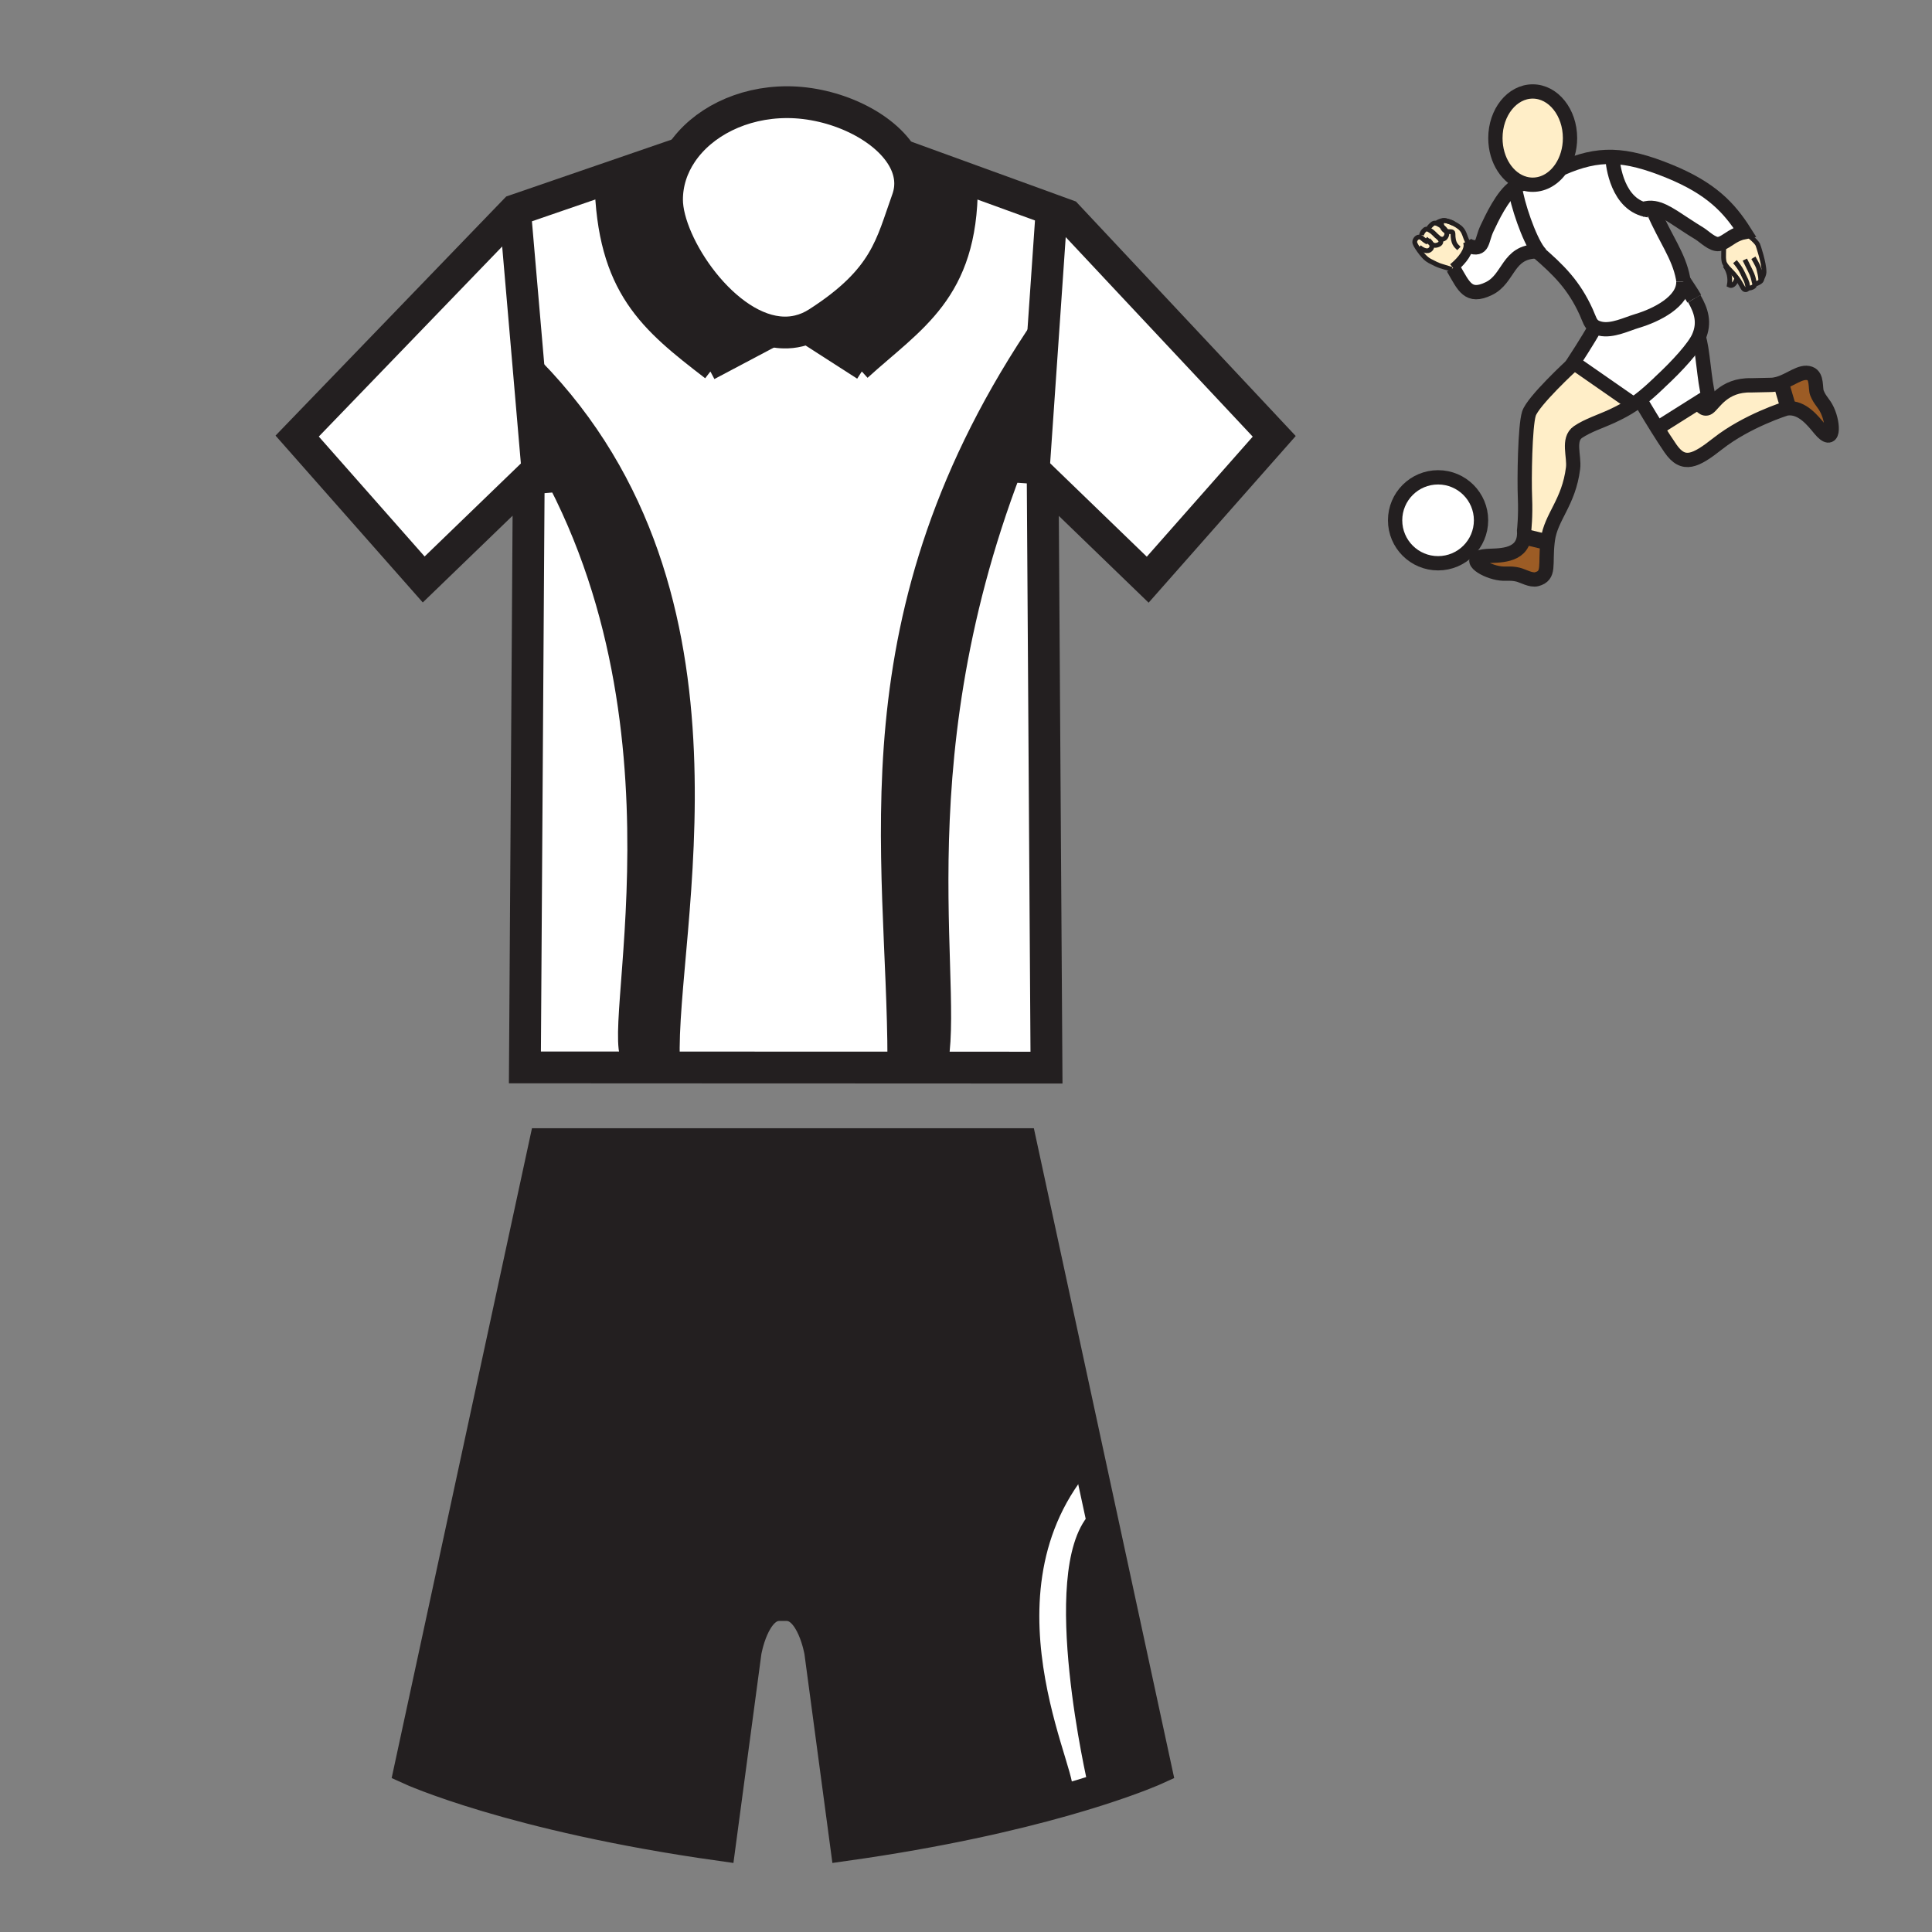 <?xml version="1.0" encoding="iso-8859-1"?>
<!-- Generator: Adobe Illustrator 12.0.1, SVG Export Plug-In . SVG Version: 6.00 Build 51448)  -->
<!DOCTYPE svg PUBLIC "-//W3C//DTD SVG 1.1//EN" "http://www.w3.org/Graphics/SVG/1.1/DTD/svg11.dtd">
<svg  version="1.1" id="Layer_1" xmlns="http://www.w3.org/2000/svg" xmlns:xlink="http://www.w3.org/1999/xlink" width="850.394" height="850.394"
	 viewBox="0 0 850.394 850.394" style="overflow:visible;enable-background:new 0 0 850.394 850.394;" xml:space="preserve">
<rect x="0" y="0" width="850.394" height="850.394" fill="#808080" stroke="none"/>
<g id="XMLID_6_">
	<g>
		<polygon style="fill:#FFFFFF;" points="469.636,94.715 560.87,192.055 505.175,255.156 458.95,210.48 454.779,210.19 
			456.812,180.713 459.478,142.057 462.906,92.264 		"/>
		<path style="fill:#231F20;" d="M484.976,668.23l23.833,110.38c0,0-8.621,3.945-25.972,9.46l-0.301-3.214
			c0,0-21.5-92.449,0-116.099L484.976,668.23z"/>
		<path style="fill:#FFFFFF;" d="M484.976,668.23l-2.439,0.527c-21.5,23.649,0,116.099,0,116.099l0.301,3.214
			c-4.332,1.376-9.213,2.849-14.642,4.396l-0.709-3.311c8.32,0-40.85-83.85,8.6-144.049l3.72-0.806L484.976,668.23z"/>
		<path style="fill:#231F20;" d="M458.982,547.875l20.823,96.427l-3.72,0.806c-49.449,60.199-0.279,144.049-8.6,144.049l0.709,3.311
			c-22.488,6.364-54.394,13.781-95.803,19.619l-11.373-85.011c0,0-3.408-20.597-14.771-20.597h-3.279
			c-11.363,0-14.771,20.597-14.771,20.597l-11.373,85.011c-91.406-12.879-136.405-33.476-136.405-33.476l49.708-230.219
			l226.607-0.032L458.982,547.875z"/>
		<path style="fill:#FFFFFF;" d="M462.906,92.264l-3.429,49.793l-0.592-0.043c-88.148,128.999-64.499,234.347-64.499,324.646v3.235
			l-98.898-0.032v-3.203c-2.15-55.899,38.699-204.248-60.199-305.296l-2.645,0.226l-5.956-69.025l38.743-13.33
			c0.957,48.041,20.027,63.328,47.256,84.279l32.411-17.157c2.15,0.043,4.311-0.172,6.461-0.699l27.777,17.855
			c23.65-21.5,47.3-34.163,47.3-81.699l0.881-2.419L462.906,92.264z"/>
		<path style="fill:#FFFFFF;" d="M454.779,210.19l4.171,0.29l1.678,259.448l-46.891-0.021v-3.246
			c6.45-40.85-19.35-146.198,43-285.947h0.075L454.779,210.19z"/>
		<path style="fill:#231F20;" d="M459.478,142.057l-2.666,38.656h-0.075c-62.35,139.749-36.55,245.097-43,285.947v3.246
			l-19.35-0.011v-3.235c0-90.299-23.649-195.647,64.499-324.646L459.478,142.057z"/>
		<polygon style="fill:#231F20;" points="458.982,547.875 456.736,548.359 230.129,548.392 239.804,503.597 449.415,503.597 		"/>
		<path style="fill:#231F20;" d="M427.518,79.396l-0.881,2.419c0,47.536-23.65,60.199-47.3,81.699l-27.777-17.855
			c2.838-0.667,5.665-1.86,8.428-3.644c30.1-19.35,32.25-34.4,39.366-54.125c2.322-6.429,1.333-12.728-1.957-18.425l1.29-0.548
			L427.518,79.396z"/>
		<path style="fill:#FFFFFF;" d="M300.046,67.324c8.976-13.308,26.391-22.349,46.418-22.349c20.78,0,42.838,10.438,50.933,24.488
			c3.29,5.697,4.278,11.997,1.957,18.425c-7.117,19.726-9.267,34.775-39.366,54.125c-2.763,1.784-5.59,2.978-8.428,3.644
			l-2.322-1.494l-4.139,2.193c-25.95-0.441-51.502-38.592-51.502-58.468C293.596,80.439,295.929,73.43,300.046,67.324z"/>
		<path style="fill:#231F20;" d="M345.099,146.357l-32.411,17.157c-27.229-20.951-46.3-36.238-47.256-84.279l34.614-11.911
			c-4.117,6.106-6.45,13.115-6.45,20.565C293.596,107.765,319.148,145.916,345.099,146.357z"/>
		<path style="fill:#231F20;" d="M295.488,466.66v3.203l-17.2-0.011v-3.192c-12.76-6.386,31.304-149.574-42.741-271.294
			l-2.902-33.776l2.645-0.226C334.188,262.413,293.338,410.761,295.488,466.66z"/>
		<path style="fill:#FFFFFF;" d="M236.815,210.039l-1.269-14.673c74.045,121.721,29.981,264.909,42.741,271.294v3.192l-47.246-0.021
			l1.688-259.437L236.815,210.039z"/>
		<polygon style="fill:#FFFFFF;" points="235.547,195.366 236.815,210.039 232.73,210.394 186.495,255.06 130.8,191.947 
			226.689,92.564 232.645,161.589 		"/>
	</g>
	<g>
		<path style="fill:none;stroke:#231F20;stroke-width:14;" d="M397.397,69.463c3.29,5.697,4.278,11.997,1.957,18.425
			c-7.117,19.726-9.267,34.775-39.366,54.125c-2.763,1.784-5.59,2.978-8.428,3.644c-2.15,0.527-4.311,0.742-6.461,0.699
			c-25.95-0.441-51.502-38.592-51.502-58.468c0-7.45,2.333-14.459,6.45-20.565c8.976-13.308,26.391-22.349,46.418-22.349
			C367.244,44.975,389.302,55.413,397.397,69.463z"/>
		<polyline style="fill:none;stroke:#231F20;stroke-width:14;" points="398.687,68.915 427.518,79.396 462.906,92.264 
			469.636,94.715 560.87,192.055 505.175,255.156 458.95,210.48 460.628,469.928 413.737,469.906 394.387,469.896 295.488,469.863 
			278.288,469.853 231.042,469.831 232.73,210.394 186.495,255.06 130.8,191.947 226.689,92.564 265.432,79.235 300.046,67.324 
			300.057,67.324 		"/>
		<path style="fill:none;stroke:#231F20;stroke-width:14;" d="M230.129,548.392l9.675-44.795h209.611l9.567,44.278l20.823,96.427
			l5.17,23.929l23.833,110.38c0,0-8.621,3.945-25.972,9.46c-4.332,1.376-9.213,2.849-14.642,4.396
			c-22.488,6.364-54.394,13.781-95.803,19.619l-11.373-85.011c0,0-3.408-20.597-14.771-20.597h-3.279
			c-11.363,0-14.771,20.597-14.771,20.597l-11.373,85.011c-91.406-12.879-136.405-33.476-136.405-33.476L230.129,548.392z"/>
		<polyline style="fill:none;stroke:#231F20;stroke-width:14;" points="228.592,548.392 230.129,548.392 456.736,548.359 		"/>
		<path style="fill:none;stroke:#231F20;stroke-width:7.525;" d="M265.389,75.365c0,1.312,0.011,2.602,0.043,3.87
			c0.957,48.041,20.027,63.328,47.256,84.279"/>
		<path style="fill:none;stroke:#231F20;stroke-width:7.525;" d="M426.637,81.815c0,47.536-23.65,60.199-47.3,81.699"/>
		<polyline style="fill:none;stroke:#231F20;stroke-width:7.525;" points="312.688,163.514 345.099,146.357 349.237,144.164 		"/>
		<polyline style="fill:none;stroke:#231F20;stroke-width:7.525;" points="379.337,163.514 351.56,145.658 349.237,144.164 		"/>
		<polyline style="fill:none;stroke:#231F20;stroke-width:14;" points="226.689,92.564 232.645,161.589 235.547,195.366 
			236.815,210.039 237.439,217.263 		"/>
		<polyline style="fill:none;stroke:#231F20;stroke-width:14;" points="463.187,88.265 462.906,92.264 459.478,142.057 
			456.812,180.713 454.779,210.19 454.586,212.963 		"/>
		<path style="fill:none;stroke:#231F20;stroke-width:7.525;" d="M235.289,161.364c98.898,101.049,58.049,249.397,60.199,305.296"
			/>
		<path style="fill:none;stroke:#231F20;stroke-width:7.525;" d="M458.886,142.014c-88.148,128.999-64.499,234.347-64.499,324.646"
			/>
		<path style="fill:none;stroke:#231F20;stroke-width:7.525;" d="M233.139,191.463c0.817,1.301,1.624,2.602,2.408,3.902
			c74.045,121.721,29.981,264.909,42.741,271.294"/>
		<path style="fill:none;stroke:#231F20;stroke-width:7.525;" d="M456.736,180.713c-62.35,139.749-36.55,245.097-43,285.947"/>
		<path style="fill:none;stroke:#231F20;stroke-width:7.525;" d="M476.086,645.107c-49.449,60.199-0.279,144.049-8.6,144.049"/>
		<path style="fill:none;stroke:#231F20;stroke-width:7.525;" d="M482.536,668.758c-21.5,23.649,0,116.099,0,116.099"/>
	</g>
</g>
<rect style="fill:none;" width="850.394" height="850.394"/>
<g id="XMLID_15_">
	<g>
		<path style="fill:#9C5C25;" d="M786.88,178.528l-2.778-9.369l-1.76-0.147c5.626-1.451,10.239-6.108,14.333-4.604
			c3.297,1.217,2.254,6.543,3.085,8.587c1.408,3.483,3.023,4.268,4.573,7.619c2.907,6.273,3.021,15.927-3.327,8.23
			c-3.063-3.714-7.727-9.675-14.057-9.112L786.88,178.528z"/>
		<path style="fill:#FFEEC8;" d="M786.88,178.528l0.069,1.205c-0.282,0.027-0.566,0.066-0.857,0.117c0,0-17.136,5.32-30.015,15.441
			c-9.717,7.634-15.094,10.41-20.818,2.08c-1.838-2.673-3.864-5.82-5.768-8.866l18.173-11.449c0.633,1.13,2.332,3.68,4.25,2.445
			c2.428-1.562,6.591-10.232,18.91-9.891l8.395-0.183c1.076,0,2.116-0.156,3.123-0.417l1.76,0.147L786.88,178.528z"/>
		<path style="fill:#FFEEC8;" d="M775.467,122.722c-0.013,0.384-0.153,0.929-0.762,1.31c-0.887,0.537-1.885,1.211-2.374,0.588
			c0.048,0.317,0.09,1.082-0.461,1.507c-0.701,0.545-1.819,0.755-2.404,0.674l-0.135-0.036c-0.162,0.683-1.013,0.98-1.648,0.53
			c-0.603-0.419-1.214-2.311-3.198-4.981c-0.354-0.479-0.752-0.98-1.205-1.504c-1.268-1.466-2.706-2.74-3.603-4.001
			c-0.407-0.572-0.704-1.142-0.818-1.727c-0.474-2.389,0.1-4.277-0.255-8.38c2.413-1.25,4.88-3.692,9.328-4.585
			c1.492,1.336,4.858,3.818,5.764,5.539c0.188,0.363,2.826,8.186,2.767,12.16C776.449,120.624,775.889,122.018,775.467,122.722z"/>
		<path style="fill:#FFFFFF;" d="M758.604,106.702c-0.677,0.348-1.349,0.603-2.059,0.705c-2.767,0.396-6.388-3.324-8.482-4.595
			c-9.162-5.545-14.687-10.353-19.959-11.204c-1.612-0.264-3.204-0.153-4.867,0.423c-12.562-3.899-13.484-22.354-13.484-22.354
			l0.015-0.605c7.241,0.201,15.037,2.248,24.991,6.315c18.403,7.52,26.394,16.02,33.174,26.729
			C763.483,103.009,761.017,105.452,758.604,106.702z"/>
		<path style="fill:#FFEEC8;" d="M759.677,116.809c0.896,1.262,2.335,2.536,3.603,4.001c0.453,0.524,0.852,1.025,1.205,1.504
			c-0.306,1.63-1.579,4.041-3.3,3.18c0.575-3.009-0.072-5.988-1.811-8.47L759.677,116.809z"/>
		<path style="fill:#FFFFFF;" d="M747.664,177.057l-18.173,11.449c-4.025-6.438-7.502-12.406-7.502-12.406l-0.152-0.198
			c2.512-1.924,5.191-4.268,8.389-7.331l0.531-0.528c7.469-6.896,14.899-15.091,16.935-19.635c1.807,4.868,2.425,19.392,4.31,25.917
			L747.664,177.057z"/>
		<path style="fill:#FFFFFF;" d="M745.743,131.45c3.045,5.272,4.795,10.583,1.948,16.958c-2.035,4.544-9.466,12.738-16.935,19.635
			l-0.531,0.528c-3.197,3.063-5.877,5.407-8.389,7.331c-0.989,0.755-1.951,1.448-2.91,2.092l-0.153-0.228l-26.062-18.121
			l-0.135-0.096c0,0,6.66-10.211,9.382-15.223l0.252-0.428c0.572,0.309,1.273,0.563,2.148,0.764
			c5.29,1.205,11.63-2.017,16.329-3.417c8.216-2.449,20.498-8.473,20.268-17.279C742.607,126.52,744.319,128.98,745.743,131.45z"/>
		<path style="fill:#FFEEC8;" d="M718.773,177.767l0.153,0.228c-2.953,1.99-5.863,3.531-9.349,5.152
			c-4.754,2.218-10.838,4.151-15.011,7.017c-4.685,3.225-1.517,10.706-2.164,15.885c-1.909,15.268-9.717,21.337-11.104,31.576
			c-0.045,0.335-0.087,0.663-0.123,0.986l-0.479-0.051l-8.674-2.083l-1.232-0.159c0.114-0.849,0.139-1.79,0.066-2.827
			c0,0,0.729-6.105,0.381-14.432c-0.348-8.33,0-31.402,1.735-36.956c1.732-5.551,19.083-21.515,19.083-21.515l0.656-0.944
			L718.773,177.767z"/>
		<path style="fill:#FFEEC8;" d="M691.063,60.79c0,4.975-1.417,9.537-3.776,13.092c-3.012,4.538-7.559,7.43-12.646,7.43
			c-1.208,0-2.386-0.165-3.521-0.474c-7.379-2.014-12.903-10.227-12.903-20.048c0-11.339,7.353-20.531,16.425-20.531
			C683.712,40.259,691.063,49.451,691.063,60.79z"/>
		<path style="fill:#9C5C25;" d="M680.696,238.56l0.479,0.051c-1.166,10.02,1.19,14.729-4.763,16.326
			c-2.521,0.677-6.108-1.499-8.251-2.008c-3.654-0.878-5.233-0.021-8.863-0.71c-6.789-1.277-14.717-6.798-4.757-7.487
			c4.577-0.318,15.085,0.474,16.248-8.413l1.232,0.159L680.696,238.56z"/>
		<path style="fill:#FFFFFF;" d="M698.188,137.358c-5.425-11.935-12.104-18.499-21.628-26.718c0.141-0.003,0.281-0.003,0.425-0.003
			l0.111-0.084c-4.07-5.479-9.265-20.57-10.313-28.306c1.396-0.935,2.841-1.436,4.304-1.289l0.033-0.12
			c1.136,0.309,2.313,0.474,3.521,0.474c5.087,0,9.634-2.892,12.646-7.43l0.258,0.174c7.973-3.468,14.807-5.194,22.222-4.984
			l-0.015,0.605c0,0,0.923,18.454,13.484,22.354c1.663-0.576,3.255-0.687,4.867-0.423l-0.216,1.559
			c5.186,12.046,11.003,19.303,12.9,29.224c0.103,0.533,0.156,1.058,0.168,1.573v0.003c0.23,8.806-12.052,14.831-20.268,17.279
			c-4.699,1.4-11.039,4.622-16.329,3.417c-0.875-0.201-1.576-0.456-2.148-0.764C699.96,142.675,699.647,140.571,698.188,137.358z"/>
		<path style="fill:#FFFFFF;" d="M676.985,110.637c-0.144,0-0.284,0-0.425,0.003c-13.17,0.126-12.193,12.031-21.239,16.395
			c-9.088,4.388-11.029-1.088-15.388-8.539c-0.104-0.18-0.213-0.363-0.32-0.545h0.003c2.454-1.963,6.453-6.013,6.701-9.597
			l0.492,0.006c6.294,2.116,5.125-2.362,7.706-7.787c1.975-4.154,6.737-14.632,12.268-18.325
			c1.049,7.736,6.243,22.827,10.313,28.306L676.985,110.637z"/>
		<path style="fill:#FFFFFF;" d="M632.986,210.104c10.442,0,18.909,8.47,18.909,18.913c0,10.446-8.467,18.913-18.909,18.913
			c-10.445,0-18.913-8.467-18.913-18.913C614.073,218.574,622.541,210.104,632.986,210.104z"/>
		<path style="fill:#FFEEC8;" d="M632.563,98.415l0.006-0.015c0.479,0.213,1.352,0.677,2.185,1.319
			c0.246,0.716,0.647,1.313,1.224,1.744c0.188,0.141,0.393,0.243,0.6,0.315c0.303,0.642,0.383,1.334,0.077,2.047
			c-0.898,2.092-2.641,1.42-3.152,1.052c-0.004-0.006-0.007-0.009-0.01-0.006c-0.122-0.129-0.255-0.24-0.39-0.336
			c-1.253-0.899-2.248-2.418-3.647-3.102c-0.242-0.117-0.404-0.252-0.497-0.396c-0.444-0.681,0.635-1.609,1.48-2.377
			C631.361,97.842,632.351,98.3,632.563,98.415z"/>
		<path style="fill:#FFEEC8;" d="M628.479,106.66c-2.683-1.483-2.548-2.308-3.819-2.326c-0.006,0-0.015,0-0.021,0l1.055-0.842
			c0.103-0.668,0.695-1.822,1.529-2.413c0.603-0.438,1.369-0.201,1.735-0.042c0.093,0.144,0.255,0.279,0.497,0.396
			c1.399,0.684,2.395,2.203,3.647,3.102c0.135,0.096,0.268,0.207,0.39,0.336c0.003-0.003,0.006,0,0.01,0.006
			c0.809,0.818,1.229,2.146-0.399,2.817c-1.357,0.555-2.182,0.33-3.042-0.321c-0.288-0.219-0.581-0.485-0.896-0.785L628.479,106.66z
			"/>
		<path style="fill:#FFEEC8;" d="M639.014,118.55c-5.035-1.606-5.026-1.235-9.66-3.674c-1.931-1.019-3.411-2.896-4.652-4.619
			c-0.248-0.348-0.59-0.836-0.917-1.357l0.875-0.177c0.684,0.701,3.033,2.32,4.557,1.357c0.956-0.596,1.31-1.615,0.845-2.707
			c0.86,0.65,1.685,0.875,3.042,0.321c1.628-0.671,1.208-1.999,0.399-2.817c0.512,0.369,2.254,1.04,3.152-1.052
			c0.306-0.713,0.226-1.406-0.077-2.047c-0.372-0.785-1.082-1.49-1.823-2.059c-0.203-0.593-0.299-1.265-0.299-1.993
			c0-0.674,1.246-0.695,2.571-0.419c0,0,0,0,0.003,0c3.824,1.226,5.599,2.847,5.91,3.153c1.732,1.688,1.811,3.747,3.033,6.027
			l0.072-0.027c0.24,0.605,0.317,1.244,0.272,1.895c-0.248,3.584-4.247,7.634-6.701,9.597h-0.003
			c0.107,0.183,0.216,0.366,0.32,0.545l-0.917,0.054H639.014z"/>
		<path style="fill:#FFEEC8;" d="M623.784,108.899c-0.423-0.668-0.83-1.388-1.004-1.918c-0.342-1.031,0.636-2.646,1.858-2.646
			c0.006,0,0.015,0,0.021,0c1.271,0.018,1.137,0.842,3.819,2.326l0.686-0.072c0.315,0.3,0.608,0.566,0.896,0.785
			c0.465,1.091,0.111,2.11-0.845,2.707c-1.523,0.962-3.873-0.656-4.557-1.357L623.784,108.899z"/>
	</g>
	<g>
		<path style="fill:none;stroke:#231F20;stroke-width:6.294;" d="M671.12,80.838c-7.379-2.014-12.903-10.227-12.903-20.048
			c0-11.339,7.353-20.531,16.425-20.531c9.07,0,16.422,9.192,16.422,20.531c0,4.975-1.417,9.537-3.776,13.092
			c-3.012,4.538-7.559,7.43-12.646,7.43C673.434,81.312,672.256,81.147,671.12,80.838z"/>
		<path style="fill:none;stroke:#231F20;stroke-width:6.294;" d="M671.087,80.958c-1.463-0.147-2.907,0.354-4.304,1.289
			c-5.53,3.693-10.293,14.171-12.268,18.325c-2.581,5.425-1.412,9.903-7.706,7.787"/>
		<path style="fill:none;stroke:#231F20;stroke-width:6.294;" d="M639.613,117.951c0.107,0.183,0.216,0.366,0.32,0.545
			c4.358,7.451,6.3,12.927,15.388,8.539c9.046-4.364,8.069-16.269,21.239-16.395c0.141-0.003,0.281-0.003,0.425-0.003"/>
		<path style="fill:none;stroke:#231F20;stroke-width:6.294;" d="M740.956,123.963c-0.012-0.516-0.065-1.04-0.168-1.573
			c-1.897-9.921-7.715-17.177-12.9-29.224"/>
		<path style="fill:none;stroke:#231F20;stroke-width:6.294;" d="M675.07,109.36c0.504,0.432,1.001,0.857,1.49,1.28
			c9.524,8.219,16.203,14.783,21.628,26.718c1.459,3.213,1.771,5.317,4.022,6.54c0.572,0.309,1.273,0.563,2.148,0.764
			c5.29,1.205,11.63-2.017,16.329-3.417c8.216-2.449,20.498-8.473,20.268-17.279"/>
		<path style="fill:none;stroke:#231F20;stroke-width:6.294;" d="M687.545,74.056c7.973-3.468,14.807-5.194,22.222-4.984
			c7.241,0.201,15.037,2.248,24.991,6.315c18.403,7.52,26.394,16.02,33.174,26.729c-4.448,0.893-6.915,3.336-9.328,4.585
			c-0.677,0.348-1.349,0.603-2.059,0.705c-2.767,0.396-6.388-3.324-8.482-4.595c-9.162-5.545-14.687-10.353-19.959-11.204
			c-1.612-0.264-3.204-0.153-4.867,0.423c-0.44,0.15-0.887,0.333-1.34,0.551"/>
		<line style="fill:none;stroke:#231F20;stroke-width:6.94;" x1="740.956" y1="123.963" x2="740.95" y2="123.957"/>
		<line style="fill:none;stroke:#231F20;stroke-width:6.294;" x1="740.956" y1="123.966" x2="740.956" y2="123.963"/>
		<path style="fill:none;stroke:#231F20;stroke-width:6.94;" d="M745.743,131.45c-1.424-2.47-3.136-4.931-4.787-7.484"/>
		<path style="fill:none;stroke:#231F20;stroke-width:6.294;" d="M692.056,160.589c0,0-17.351,15.963-19.083,21.515
			c-1.735,5.554-2.083,28.626-1.735,36.956c0.348,8.326-0.381,14.432-0.381,14.432c0.072,1.037,0.048,1.978-0.066,2.827
			c-1.163,8.887-11.671,8.095-16.248,8.413c-9.96,0.689-2.032,6.21,4.757,7.487c3.63,0.689,5.209-0.168,8.863,0.71
			c2.143,0.51,5.73,2.686,8.251,2.008c5.953-1.598,3.597-6.306,4.763-16.326c0.036-0.323,0.078-0.65,0.123-0.986
			c1.388-10.239,9.195-16.308,11.104-31.576c0.647-5.179-2.521-12.66,2.164-15.885c4.173-2.866,10.257-4.799,15.011-7.017
			c3.485-1.622,6.396-3.162,9.349-5.152c0.959-0.645,1.921-1.337,2.91-2.092c2.512-1.924,5.191-4.268,8.389-7.331l0.531-0.528
			c7.469-6.896,14.899-15.091,16.935-19.635c2.847-6.375,1.097-11.687-1.948-16.958"/>
		<path style="fill:none;stroke:#231F20;stroke-width:6.294;" d="M747.691,148.409c1.807,4.868,2.425,19.392,4.31,25.917
			l-4.337,2.731l-18.173,11.449l-0.306,0.192"/>
		<path style="fill:none;stroke:#231F20;stroke-width:6.294;" d="M666.727,81.822c0.018,0.138,0.035,0.282,0.057,0.425
			c1.049,7.736,6.243,22.827,10.313,28.306c0.591,0.794,1.154,1.388,1.682,1.727"/>
		<path style="fill:none;stroke:#231F20;stroke-width:2.098;" d="M633.492,104.871c-0.015-0.012-0.029-0.021-0.042-0.033"/>
		<path style="fill:none;stroke:#231F20;stroke-width:2.098;" d="M637.026,97.306c-0.246-0.081-0.504-0.159-0.768-0.234
			c-1.388-0.393-4.406,1.016-3.692,1.325l0.003,0.003c0.479,0.213,1.352,0.677,2.185,1.319c0.741,0.569,1.451,1.274,1.823,2.059
			c0.303,0.642,0.383,1.334,0.077,2.047c-0.898,2.092-2.641,1.42-3.152,1.052"/>
		<path style="fill:none;stroke:#231F20;stroke-width:2.098;" d="M645.973,106.486c-1.223-2.281-1.301-4.34-3.033-6.027
			c-0.312-0.306-2.086-1.927-5.91-3.153"/>
		<path style="fill:none;stroke:#231F20;stroke-width:2.098;" d="M632.605,98.438c0,0-0.015-0.009-0.042-0.024
			c-0.213-0.114-1.202-0.573-2.125,0.246c-0.846,0.768-1.925,1.696-1.48,2.377c0.093,0.144,0.255,0.279,0.497,0.396
			c1.399,0.684,2.395,2.203,3.647,3.102c0.135,0.096,0.268,0.207,0.39,0.336c0.003-0.003,0.006,0,0.01,0.006
			c0.809,0.818,1.229,2.146-0.399,2.817c-1.357,0.555-2.182,0.33-3.042-0.321c-0.288-0.219-0.581-0.485-0.896-0.785
			c-0.47-0.447-0.991-0.965-1.639-1.52"/>
		<path style="fill:none;stroke:#231F20;stroke-width:2.098;" d="M629.167,101.139c0,0-0.077-0.045-0.209-0.102
			c-0.366-0.159-1.133-0.396-1.735,0.042c-0.834,0.59-1.427,1.744-1.529,2.413"/>
		<path style="fill:none;stroke:#231F20;stroke-width:2.098;" d="M639.014,118.55c-5.035-1.606-5.026-1.235-9.66-3.674
			c-1.931-1.019-3.411-2.896-4.652-4.619c-0.248-0.348-0.59-0.836-0.917-1.357c-0.423-0.668-0.83-1.388-1.004-1.918
			c-0.342-1.031,0.636-2.646,1.858-2.646c0.006,0,0.015,0,0.021,0c1.271,0.018,1.137,0.842,3.819,2.326"/>
		<path style="fill:none;stroke:#231F20;stroke-width:2.098;" d="M628.685,105.698c0.689,0.545,1.14,1.121,1.376,1.675
			c0.465,1.091,0.111,2.11-0.845,2.707c-1.523,0.962-3.873-0.656-4.557-1.357"/>
		<path style="fill:none;stroke:#231F20;stroke-width:2.098;stroke-miterlimit:10;" d="M767.932,102.116
			c1.492,1.336,4.858,3.818,5.764,5.539c0.188,0.363,2.826,8.186,2.767,12.16c-0.013,0.809-0.573,2.203-0.995,2.907
			c-0.231,0.393-0.423,0.572-0.453,0.333c-0.099-0.758,0.103-0.938-0.905-4.969c-0.3-1.22-2.331-4.631-2.331-4.631"/>
		<path style="fill:none;stroke:#231F20;stroke-width:2.098;stroke-miterlimit:10;" d="M775.425,122.27
			c0,0,0.051,0.186,0.042,0.453c-0.013,0.384-0.153,0.929-0.762,1.31c-0.887,0.537-1.885,1.211-2.374,0.588
			c-0.084-0.111-0.152-0.261-0.203-0.459c-0.372-1.507-0.39-2.437-1.832-5.287c-0.908-1.786-2.286-4.609-2.286-4.609"/>
		<path style="fill:none;stroke:#231F20;stroke-width:2.098;stroke-miterlimit:10;" d="M772.308,124.476
			c0,0,0.012,0.054,0.023,0.144c0.048,0.317,0.09,1.082-0.461,1.507c-0.701,0.545-1.819,0.755-2.404,0.674"/>
		<path style="fill:none;stroke:#231F20;stroke-width:2.098;stroke-miterlimit:10;" d="M758.532,105.929
			c0.029,0.267,0.054,0.524,0.071,0.773c0.354,4.104-0.219,5.992,0.255,8.38c0.114,0.584,0.411,1.154,0.818,1.727
			c0.896,1.262,2.335,2.536,3.603,4.001c0.453,0.524,0.852,1.025,1.205,1.504c1.984,2.67,2.596,4.562,3.198,4.981
			c0.636,0.45,1.486,0.153,1.648-0.53c0.039-0.159,0.039-0.342-0.012-0.542c-0.297-1.211,0.039-1.412-1.777-4.922
			c-0.582-1.115-0.986-2.7-3.876-6.144"/>
		<path style="fill:none;stroke:#231F20;stroke-width:4.196;stroke-miterlimit:10;" d="M639.616,117.951
			c2.454-1.963,6.453-6.013,6.701-9.597c0.045-0.65-0.032-1.289-0.272-1.895c-0.048-0.132-0.104-0.261-0.171-0.387"/>
		<path style="fill:none;stroke:#231F20;stroke-width:2.098;" d="M759.209,116.791c0.058,0.078,0.111,0.156,0.165,0.234
			c1.738,2.482,2.386,5.461,1.811,8.47c1.721,0.86,2.994-1.55,3.3-3.18c0.016-0.072,0.027-0.144,0.036-0.213"/>
		<path style="fill:none;stroke:#231F20;stroke-width:2.098;" d="M639.829,98.415c-0.537-0.438-1.693-0.878-2.8-1.109
			c-0.003,0-0.003,0-0.003,0c-1.325-0.276-2.571-0.255-2.571,0.419c0,0.729,0.096,1.4,0.299,1.993
			c0.246,0.716,0.647,1.313,1.224,1.744c0.188,0.141,0.393,0.243,0.6,0.315c1.36,0.474,2.967-0.288,2.967,0.998
			c0,4.46,1.268,5.242,2.61,6.585"/>
		<path style="fill:none;stroke:#231F20;stroke-width:6.294;" d="M747.403,176.553c0,0,0.093,0.201,0.261,0.504
			c0.633,1.13,2.332,3.68,4.25,2.445c2.428-1.562,6.591-10.232,18.91-9.891l8.395-0.183c1.076,0,2.116-0.156,3.123-0.417
			c5.626-1.451,10.239-6.108,14.333-4.604c3.297,1.217,2.254,6.543,3.085,8.587c1.408,3.483,3.023,4.268,4.573,7.619
			c2.907,6.273,3.021,15.927-3.327,8.23c-3.063-3.714-7.727-9.675-14.057-9.112c-0.282,0.027-0.566,0.066-0.857,0.117
			c0,0-17.136,5.32-30.015,15.441c-9.717,7.634-15.094,10.41-20.818,2.08c-1.838-2.673-3.864-5.82-5.768-8.866
			c-4.025-6.438-7.502-12.406-7.502-12.406"/>
		<path style="fill:none;stroke:#231F20;stroke-width:6.294;" d="M718.773,177.767l-26.062-18.121l-0.135-0.096
			c0,0,6.66-10.211,9.382-15.223"/>
		<path style="fill:none;stroke:#231F20;stroke-width:6.294;" d="M709.752,69.677c0,0,0.923,18.454,13.484,22.354
			c0.779,0.243,1.606,0.429,2.479,0.551"/>
		<line style="fill:none;stroke:#231F20;stroke-width:6.94;" x1="672.022" y1="236.477" x2="680.696" y2="238.56"/>
		<line style="fill:none;stroke:#231F20;stroke-width:6.94;" x1="784.102" y1="169.159" x2="786.88" y2="178.528"/>
		<path style="fill:none;stroke:#231F20;stroke-width:6.294;" d="M651.896,229.017c0,10.446-8.467,18.913-18.909,18.913
			c-10.445,0-18.913-8.467-18.913-18.913c0-10.442,8.468-18.913,18.913-18.913C643.429,210.104,651.896,218.574,651.896,229.017z"/>
	</g>
</g>
</svg>
